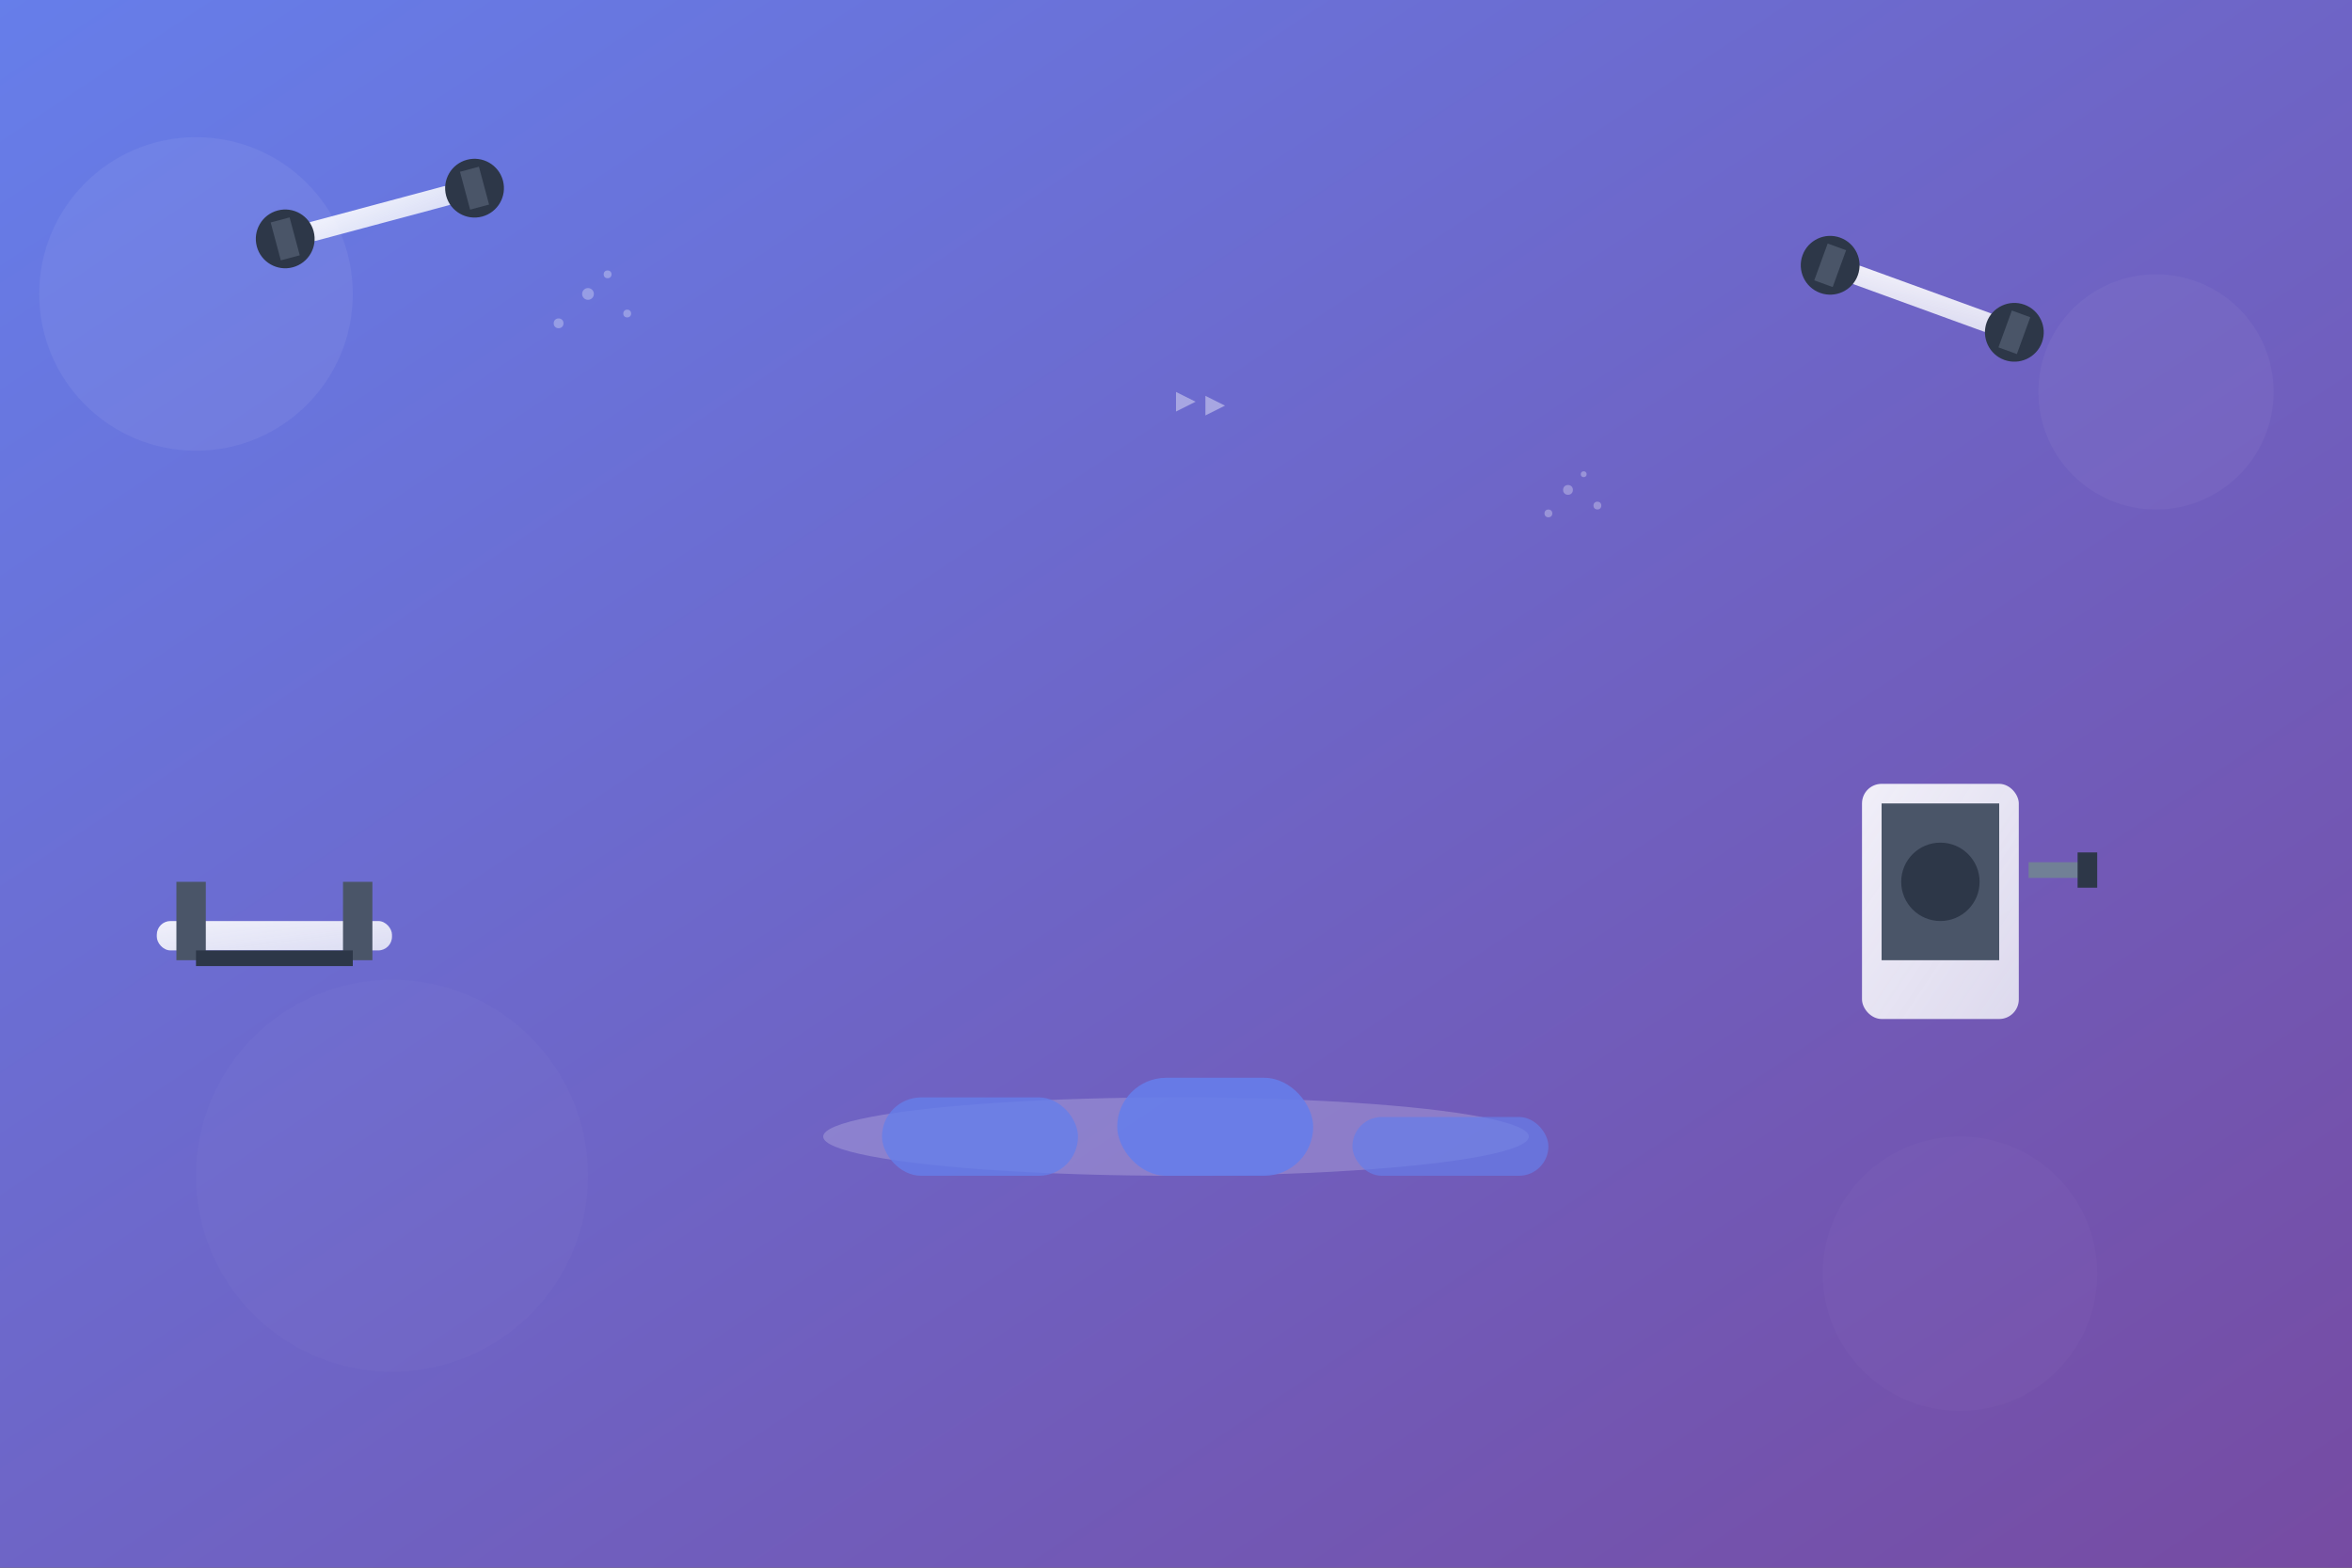 <svg xmlns="http://www.w3.org/2000/svg" viewBox="0 0 1200 800">
  <rect x="0" y="0" width="1200" height="800" fill="#333333" stroke="none"/>
  <defs>
    <linearGradient id="bgGradient" x1="0%" y1="0%" x2="100%" y2="100%">
      <stop offset="0%" style="stop-color:#667eea;stop-opacity:1" />
      <stop offset="100%" style="stop-color:#764ba2;stop-opacity:1" />
    </linearGradient>
    <linearGradient id="equipmentGradient" x1="0%" y1="0%" x2="100%" y2="100%">
      <stop offset="0%" style="stop-color:#ffffff;stop-opacity:0.9" />
      <stop offset="100%" style="stop-color:#f8fafc;stop-opacity:0.8" />
    </linearGradient>
  </defs>
  
  <!-- Background -->
  <rect width="1200" height="800" fill="url(#bgGradient)"/>
  
  <!-- Floating circles for depth -->
  <circle cx="100" cy="150" r="80" fill="rgba(255,255,255,0.1)" opacity="0.6"/>
  <circle cx="1100" cy="200" r="60" fill="rgba(255,255,255,0.08)" opacity="0.5"/>
  <circle cx="200" cy="600" r="100" fill="rgba(255,255,255,0.05)" opacity="0.4"/>
  <circle cx="1000" cy="650" r="70" fill="rgba(255,255,255,0.07)" opacity="0.3"/>
  
  <!-- Dumbbells -->
  <g transform="translate(150,100) rotate(-15)">
    <!-- Left dumbbell -->
    <rect x="0" y="15" width="80" height="10" rx="5" fill="url(#equipmentGradient)"/>
    <circle cx="-10" cy="20" r="15" fill="#2d3748"/>
    <circle cx="90" cy="20" r="15" fill="#2d3748"/>
    <rect x="-15" y="10" width="10" height="20" fill="#4a5568"/>
    <rect x="85" y="10" width="10" height="20" fill="#4a5568"/>
  </g>
  
  <g transform="translate(950,120) rotate(20)">
    <!-- Right dumbbell -->
    <rect x="0" y="15" width="80" height="10" rx="5" fill="url(#equipmentGradient)"/>
    <circle cx="-10" cy="20" r="15" fill="#2d3748"/>
    <circle cx="90" cy="20" r="15" fill="#2d3748"/>
    <rect x="-15" y="10" width="10" height="20" fill="#4a5568"/>
    <rect x="85" y="10" width="10" height="20" fill="#4a5568"/>
  </g>
  
  <!-- Gym Equipment Silhouettes -->
  <!-- Bench Press -->
  <g transform="translate(80,450)">
    <rect x="0" y="20" width="120" height="15" rx="7" fill="url(#equipmentGradient)"/>
    <rect x="10" y="0" width="15" height="40" fill="#4a5568"/>
    <rect x="95" y="0" width="15" height="40" fill="#4a5568"/>
    <rect x="20" y="35" width="80" height="8" fill="#2d3748"/>
  </g>
  
  <!-- Cable Machine -->
  <g transform="translate(950,400)">
    <rect x="0" y="0" width="80" height="120" rx="10" fill="url(#equipmentGradient)"/>
    <rect x="10" y="10" width="60" height="80" fill="#4a5568"/>
    <circle cx="40" cy="50" r="20" fill="#2d3748"/>
    <rect x="85" y="40" width="30" height="8" fill="#718096"/>
    <rect x="110" y="35" width="10" height="18" fill="#2d3748"/>
  </g>
  
  <!-- Podium/Platform -->
  <g transform="translate(400,500)">
    <ellipse cx="200" cy="80" rx="180" ry="20" fill="rgba(255,255,255,0.2)"/>
    <rect x="50" y="60" width="100" height="40" rx="20" fill="rgba(102,126,234,0.8)"/>
    <rect x="170" y="50" width="100" height="50" rx="25" fill="rgba(102,126,234,0.9)"/>
    <rect x="290" y="70" width="100" height="30" rx="15" fill="rgba(102,126,234,0.7)"/>
  </g>
  
  <!-- Abstract fitness icons -->
  <g transform="translate(300,150)" opacity="0.3">
    <circle cx="0" cy="0" r="3" fill="white"/>
    <circle cx="20" cy="10" r="2" fill="white"/>
    <circle cx="-15" cy="15" r="2.5" fill="white"/>
    <circle cx="10" cy="-10" r="2" fill="white"/>
  </g>
  
  <g transform="translate(800,250)" opacity="0.3">
    <circle cx="0" cy="0" r="2.5" fill="white"/>
    <circle cx="15" cy="8" r="2" fill="white"/>
    <circle cx="-10" cy="12" r="2" fill="white"/>
    <circle cx="8" cy="-8" r="1.5" fill="white"/>
  </g>
  
  <!-- Motivational elements -->
  <g transform="translate(600,200)" opacity="0.4">
    <path d="M0,0 L10,5 L0,10 Z" fill="white"/>
    <path d="M15,2 L25,7 L15,12 Z" fill="white"/>
  </g>
</svg>